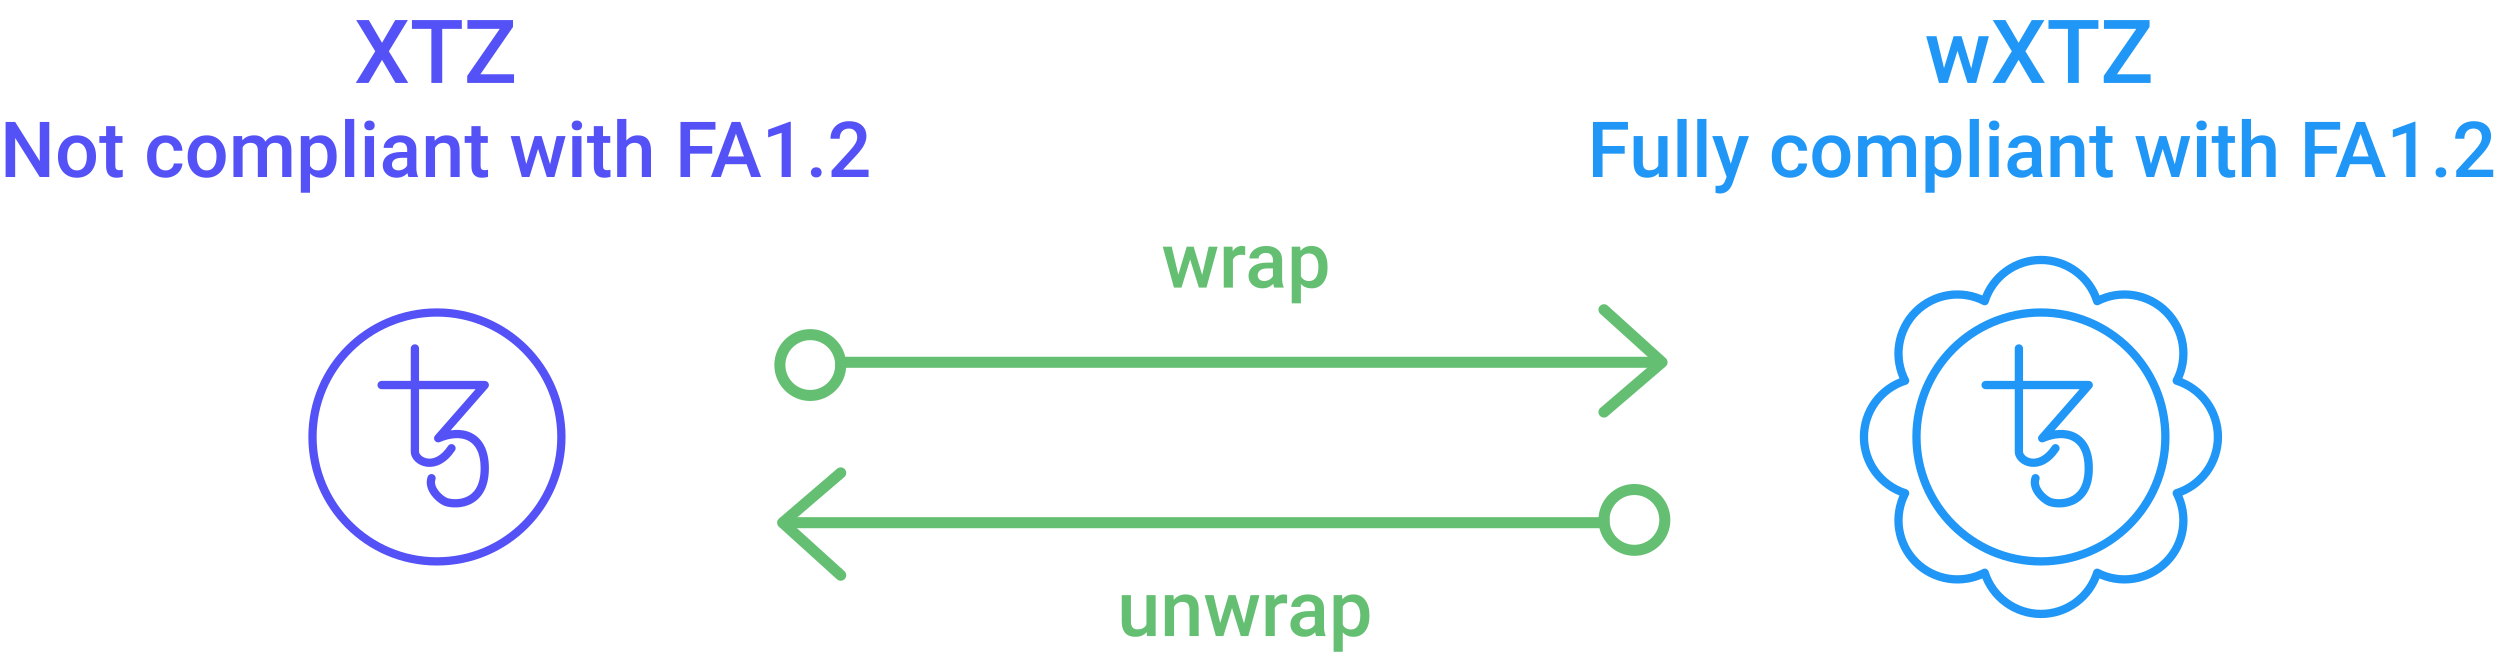 <svg xmlns="http://www.w3.org/2000/svg" width="452" height="118" fill="none" viewBox="0 0 452 118"><g clip-path="url(#clip0)"><path stroke="#5452F6" stroke-linecap="round" stroke-linejoin="round" stroke-width="1.5" d="M79 101.5C91.426 101.5 101.5 91.426 101.5 79C101.5 66.574 91.426 56.5 79 56.5C66.574 56.5 56.5 66.574 56.5 79C56.5 91.426 66.574 101.5 79 101.5Z"/><path fill="#5452F6" d="M75.764 63C75.764 62.586 75.429 62.25 75.014 62.25C74.6 62.25 74.264 62.586 74.264 63H75.764ZM82.254 81.459C82.484 81.115 82.391 80.649 82.046 80.419C81.702 80.189 81.236 80.283 81.006 80.627L82.254 81.459ZM69 68.866C68.586 68.866 68.25 69.202 68.25 69.616C68.25 70.03 68.586 70.366 69 70.366V68.866ZM87.645 69.616L88.209 70.11C88.403 69.888 88.449 69.574 88.328 69.306C88.206 69.038 87.939 68.866 87.645 68.866V69.616ZM79.225 79.239L78.66 78.745C78.43 79.009 78.412 79.397 78.618 79.68C78.824 79.963 79.198 80.066 79.52 79.928L79.225 79.239ZM80.427 90.666L80.763 89.996L80.763 89.996L80.427 90.666ZM78.733 86.694C78.864 86.3 78.652 85.876 78.259 85.745C77.866 85.614 77.441 85.826 77.31 86.219L78.733 86.694ZM74.264 63V69.616H75.764V63H74.264ZM74.264 69.616V81.645H75.764V69.616H74.264ZM74.264 81.645C74.264 82.355 74.626 83.001 75.132 83.471C75.644 83.946 76.347 84.286 77.145 84.388C78.786 84.599 80.694 83.801 82.254 81.459L81.006 80.627C79.68 82.616 78.279 83.021 77.335 82.901C76.84 82.837 76.43 82.629 76.153 82.371C75.869 82.108 75.764 81.836 75.764 81.645H74.264ZM69 70.366H75.014V68.866H69V70.366ZM75.014 70.366H87.645V68.866H75.014V70.366ZM87.08 69.122L78.66 78.745L79.789 79.733L88.209 70.11L87.08 69.122ZM79.52 79.928C81.513 79.074 83.363 78.996 84.665 79.678C85.916 80.333 86.895 81.818 86.895 84.652H88.395C88.395 81.471 87.269 79.348 85.361 78.349C83.506 77.377 81.146 77.6 78.929 78.55L79.52 79.928ZM86.895 84.652C86.895 86.353 86.541 87.525 86.047 88.329C85.557 89.127 84.9 89.612 84.203 89.897C83.497 90.186 82.744 90.271 82.091 90.246C81.42 90.22 80.935 90.082 80.763 89.996L80.092 91.337C80.521 91.552 81.239 91.714 82.034 91.745C82.847 91.776 83.823 91.673 84.771 91.285C85.729 90.894 86.65 90.213 87.325 89.114C87.997 88.019 88.395 86.559 88.395 84.652H86.895ZM80.763 89.996C80.27 89.749 79.615 89.229 79.162 88.582C78.709 87.935 78.537 87.283 78.733 86.694L77.31 86.219C76.905 87.434 77.334 88.586 77.933 89.442C78.533 90.299 79.382 90.982 80.092 91.337L80.763 89.996Z"/></g><path fill="#5452F6" d="M8.907 32H7.178L2.741 24.939V32H1.012V22.047H2.741L7.191 29.136V22.047H8.907V32ZM10.479 28.233C10.479 27.509 10.623 26.857 10.91 26.278C11.197 25.695 11.601 25.248 12.12 24.939C12.64 24.624 13.237 24.467 13.911 24.467C14.909 24.467 15.718 24.788 16.338 25.431C16.962 26.073 17.299 26.925 17.35 27.987L17.356 28.377C17.356 29.106 17.215 29.758 16.933 30.332C16.655 30.906 16.254 31.351 15.729 31.665C15.21 31.98 14.608 32.137 13.925 32.137C12.881 32.137 12.045 31.79 11.416 31.098C10.792 30.4 10.479 29.473 10.479 28.315V28.233ZM12.141 28.377C12.141 29.138 12.298 29.735 12.612 30.168C12.927 30.596 13.364 30.811 13.925 30.811C14.485 30.811 14.921 30.592 15.23 30.154C15.545 29.717 15.702 29.076 15.702 28.233C15.702 27.486 15.54 26.894 15.217 26.456C14.898 26.019 14.463 25.8 13.911 25.8C13.369 25.8 12.938 26.016 12.619 26.449C12.3 26.878 12.141 27.52 12.141 28.377ZM20.843 22.806V24.604H22.148V25.834H20.843V29.963C20.843 30.245 20.898 30.451 21.007 30.578C21.121 30.701 21.321 30.763 21.608 30.763C21.8 30.763 21.994 30.74 22.189 30.694V31.98C21.811 32.084 21.447 32.137 21.096 32.137C19.82 32.137 19.182 31.433 19.182 30.024V25.834H17.965V24.604H19.182V22.806H20.843ZM29.948 30.811C30.363 30.811 30.707 30.69 30.98 30.448C31.254 30.207 31.4 29.908 31.418 29.553H32.983C32.965 30.013 32.822 30.444 32.553 30.845C32.284 31.241 31.919 31.556 31.459 31.788C30.999 32.02 30.502 32.137 29.969 32.137C28.934 32.137 28.114 31.802 27.508 31.132C26.902 30.462 26.599 29.537 26.599 28.356V28.186C26.599 27.06 26.899 26.16 27.501 25.485C28.102 24.806 28.923 24.467 29.962 24.467C30.841 24.467 31.557 24.724 32.108 25.239C32.664 25.75 32.956 26.422 32.983 27.256H31.418C31.4 26.832 31.254 26.483 30.98 26.21C30.712 25.936 30.367 25.8 29.948 25.8C29.41 25.8 28.996 25.996 28.704 26.388C28.412 26.775 28.264 27.365 28.26 28.158V28.425C28.26 29.227 28.403 29.826 28.69 30.223C28.982 30.615 29.401 30.811 29.948 30.811ZM33.927 28.233C33.927 27.509 34.07 26.857 34.357 26.278C34.645 25.695 35.048 25.248 35.567 24.939C36.087 24.624 36.684 24.467 37.358 24.467C38.356 24.467 39.165 24.788 39.785 25.431C40.41 26.073 40.747 26.925 40.797 27.987L40.804 28.377C40.804 29.106 40.662 29.758 40.38 30.332C40.102 30.906 39.701 31.351 39.177 31.665C38.657 31.98 38.056 32.137 37.372 32.137C36.328 32.137 35.492 31.79 34.863 31.098C34.239 30.4 33.927 29.473 33.927 28.315V28.233ZM35.588 28.377C35.588 29.138 35.745 29.735 36.06 30.168C36.374 30.596 36.812 30.811 37.372 30.811C37.933 30.811 38.368 30.592 38.678 30.154C38.992 29.717 39.149 29.076 39.149 28.233C39.149 27.486 38.988 26.894 38.664 26.456C38.345 26.019 37.91 25.8 37.358 25.8C36.816 25.8 36.385 26.016 36.066 26.449C35.747 26.878 35.588 27.52 35.588 28.377ZM43.77 24.604L43.818 25.376C44.338 24.77 45.049 24.467 45.951 24.467C46.94 24.467 47.617 24.845 47.981 25.602C48.519 24.845 49.276 24.467 50.251 24.467C51.067 24.467 51.673 24.692 52.069 25.144C52.47 25.595 52.675 26.26 52.685 27.14V32H51.023V27.188C51.023 26.718 50.921 26.374 50.716 26.155C50.511 25.936 50.171 25.827 49.697 25.827C49.319 25.827 49.009 25.93 48.768 26.135C48.531 26.335 48.364 26.6 48.269 26.928L48.275 32H46.614V27.133C46.592 26.262 46.147 25.827 45.281 25.827C44.616 25.827 44.144 26.098 43.866 26.641V32H42.205V24.604H43.77ZM60.867 28.377C60.867 29.521 60.607 30.435 60.088 31.118C59.568 31.797 58.871 32.137 57.996 32.137C57.185 32.137 56.535 31.87 56.048 31.337V34.844H54.387V24.604H55.918L55.986 25.355C56.474 24.763 57.137 24.467 57.976 24.467C58.878 24.467 59.584 24.804 60.095 25.479C60.61 26.148 60.867 27.08 60.867 28.274V28.377ZM59.213 28.233C59.213 27.495 59.065 26.91 58.769 26.477C58.477 26.044 58.058 25.827 57.511 25.827C56.832 25.827 56.344 26.107 56.048 26.668V29.949C56.349 30.523 56.841 30.811 57.524 30.811C58.053 30.811 58.465 30.599 58.762 30.175C59.062 29.746 59.213 29.099 59.213 28.233ZM64.046 32H62.385V21.5H64.046V32ZM67.628 32H65.967V24.604H67.628V32ZM65.864 22.683C65.864 22.427 65.944 22.215 66.103 22.047C66.268 21.878 66.5 21.794 66.801 21.794C67.102 21.794 67.334 21.878 67.498 22.047C67.662 22.215 67.744 22.427 67.744 22.683C67.744 22.933 67.662 23.143 67.498 23.311C67.334 23.476 67.102 23.558 66.801 23.558C66.5 23.558 66.268 23.476 66.103 23.311C65.944 23.143 65.864 22.933 65.864 22.683ZM73.862 32C73.789 31.859 73.726 31.629 73.671 31.31C73.142 31.861 72.495 32.137 71.73 32.137C70.987 32.137 70.38 31.925 69.911 31.501C69.442 31.077 69.207 30.553 69.207 29.929C69.207 29.14 69.499 28.537 70.082 28.117C70.67 27.693 71.508 27.481 72.598 27.481H73.616V26.996C73.616 26.613 73.509 26.308 73.295 26.08C73.081 25.848 72.755 25.731 72.317 25.731C71.939 25.731 71.629 25.827 71.388 26.019C71.146 26.205 71.025 26.445 71.025 26.736H69.364C69.364 26.331 69.499 25.953 69.768 25.602C70.037 25.246 70.401 24.968 70.861 24.768C71.326 24.567 71.843 24.467 72.413 24.467C73.279 24.467 73.969 24.686 74.484 25.123C74.999 25.556 75.264 26.167 75.277 26.955V30.291C75.277 30.956 75.371 31.487 75.558 31.884V32H73.862ZM72.037 30.804C72.365 30.804 72.673 30.724 72.96 30.564C73.252 30.405 73.47 30.191 73.616 29.922V28.527H72.721C72.106 28.527 71.643 28.634 71.333 28.849C71.023 29.063 70.868 29.366 70.868 29.758C70.868 30.077 70.973 30.332 71.183 30.523C71.397 30.71 71.682 30.804 72.037 30.804ZM78.559 24.604L78.606 25.458C79.153 24.797 79.871 24.467 80.76 24.467C82.3 24.467 83.084 25.349 83.111 27.112V32H81.45V27.208C81.45 26.739 81.348 26.392 81.143 26.169C80.942 25.941 80.612 25.827 80.151 25.827C79.481 25.827 78.982 26.13 78.654 26.736V32H76.993V24.604H78.559ZM86.892 22.806V24.604H88.197V25.834H86.892V29.963C86.892 30.245 86.946 30.451 87.056 30.578C87.17 30.701 87.37 30.763 87.657 30.763C87.849 30.763 88.042 30.74 88.238 30.694V31.98C87.86 32.084 87.495 32.137 87.144 32.137C85.868 32.137 85.231 31.433 85.231 30.024V25.834H84.014V24.604H85.231V22.806H86.892ZM99.456 29.71L100.632 24.604H102.252L100.235 32H98.868L97.282 26.921L95.724 32H94.356L92.333 24.604H93.953L95.149 29.655L96.667 24.604H97.918L99.456 29.71ZM105.13 32H103.469V24.604H105.13V32ZM103.366 22.683C103.366 22.427 103.446 22.215 103.605 22.047C103.77 21.878 104.002 21.794 104.303 21.794C104.604 21.794 104.836 21.878 105 22.047C105.164 22.215 105.246 22.427 105.246 22.683C105.246 22.933 105.164 23.143 105 23.311C104.836 23.476 104.604 23.558 104.303 23.558C104.002 23.558 103.77 23.476 103.605 23.311C103.446 23.143 103.366 22.933 103.366 22.683ZM109.026 22.806V24.604H110.332V25.834H109.026V29.963C109.026 30.245 109.081 30.451 109.19 30.578C109.304 30.701 109.505 30.763 109.792 30.763C109.983 30.763 110.177 30.74 110.373 30.694V31.98C109.995 32.084 109.63 32.137 109.279 32.137C108.003 32.137 107.365 31.433 107.365 30.024V25.834H106.148V24.604H107.365V22.806H109.026ZM113.244 25.41C113.786 24.781 114.472 24.467 115.302 24.467C116.879 24.467 117.678 25.367 117.701 27.167V32H116.04V27.229C116.04 26.718 115.928 26.358 115.705 26.148C115.486 25.934 115.163 25.827 114.734 25.827C114.069 25.827 113.572 26.123 113.244 26.716V32H111.583V21.5H113.244V25.41ZM128.769 27.782H124.763V32H123.033V22.047H129.356V23.441H124.763V26.401H128.769V27.782ZM134.989 29.683H131.134L130.327 32H128.529L132.289 22.047H133.841L137.607 32H135.803L134.989 29.683ZM131.619 28.288H134.504L133.062 24.159L131.619 28.288ZM142.974 32H141.319V24.009L138.879 24.843V23.441L142.762 22.013H142.974V32ZM147.574 30.25C147.884 30.25 148.123 30.339 148.292 30.517C148.461 30.69 148.545 30.909 148.545 31.173C148.545 31.433 148.461 31.649 148.292 31.822C148.123 31.991 147.884 32.075 147.574 32.075C147.278 32.075 147.043 31.991 146.87 31.822C146.697 31.654 146.61 31.437 146.61 31.173C146.61 30.909 146.695 30.69 146.863 30.517C147.032 30.339 147.269 30.25 147.574 30.25ZM157.035 32H150.343V30.858L153.658 27.242C154.137 26.709 154.476 26.265 154.677 25.909C154.882 25.549 154.984 25.189 154.984 24.829C154.984 24.355 154.85 23.972 154.581 23.681C154.317 23.389 153.959 23.243 153.508 23.243C152.97 23.243 152.553 23.407 152.257 23.735C151.961 24.064 151.812 24.512 151.812 25.082H150.151C150.151 24.476 150.288 23.931 150.562 23.448C150.84 22.961 151.234 22.582 151.744 22.314C152.259 22.045 152.852 21.91 153.521 21.91C154.488 21.91 155.249 22.154 155.805 22.642C156.365 23.125 156.646 23.795 156.646 24.651C156.646 25.148 156.504 25.67 156.222 26.217C155.944 26.759 155.486 27.377 154.848 28.069L152.414 30.674H157.035V32Z"/><path fill="#5452F6" d="M69.07 7.734L71.461 3.625H73.742L70.305 9.266L73.82 15H71.516L69.07 10.828L66.617 15H64.32L67.844 9.266L64.398 3.625H66.68L69.07 7.734ZM83.5 5.219H79.953V15H77.992V5.219H74.477V3.625H83.5V5.219ZM86.859 13.422H92.938V15H84.469V13.719L90.352 5.219H84.508V3.625H92.75V4.875L86.859 13.422Z"/><path stroke="#2097F6" stroke-linecap="round" stroke-linejoin="round" stroke-width="1.5" d="M369 101.5C381.426 101.5 391.5 91.426 391.5 79C391.5 66.574 381.426 56.5 369 56.5C356.574 56.5 346.5 66.574 346.5 79C346.5 91.426 356.574 101.5 369 101.5Z"/><path stroke="#2097F6" stroke-linecap="round" stroke-linejoin="round" stroke-width="1.5" d="M401 79C401 76.734 400.279 74.527 398.94 72.699C397.602 70.87 395.715 69.516 393.555 68.831C394.601 66.82 394.979 64.527 394.634 62.286C394.288 60.045 393.237 57.973 391.634 56.369C390.031 54.766 387.958 53.715 385.717 53.37C383.476 53.025 381.183 53.402 379.171 54.449C378.488 52.288 377.133 50.401 375.305 49.061C373.476 47.722 371.269 47 369.002 47C366.735 47 364.528 47.722 362.699 49.061C360.871 50.401 359.516 52.288 358.833 54.449C356.821 53.402 354.528 53.025 352.287 53.37C350.046 53.715 347.973 54.766 346.37 56.369C344.767 57.973 343.716 60.045 343.37 62.286C343.025 64.527 343.403 66.82 344.449 68.831C342.288 69.515 340.401 70.869 339.061 72.698C337.722 74.526 337 76.734 337 79C337 81.266 337.722 83.474 339.061 85.302C340.401 87.131 342.288 88.485 344.449 89.169C343.403 91.18 343.025 93.473 343.37 95.714C343.716 97.955 344.767 100.027 346.37 101.631C347.973 103.234 350.046 104.285 352.287 104.63C354.528 104.975 356.821 104.598 358.833 103.552C359.516 105.712 360.871 107.599 362.699 108.939C364.528 110.278 366.735 111 369.002 111C371.269 111 373.476 110.278 375.305 108.939C377.133 107.599 378.488 105.712 379.171 103.552C381.183 104.598 383.476 104.975 385.717 104.63C387.958 104.285 390.031 103.234 391.634 101.631C393.237 100.027 394.288 97.955 394.634 95.714C394.979 93.473 394.601 91.18 393.555 89.169C395.715 88.484 397.602 87.13 398.94 85.301C400.279 83.473 401 81.266 401 79Z"/><path fill="#2097F6" d="M365.764 63C365.764 62.586 365.429 62.25 365.014 62.25C364.6 62.25 364.264 62.586 364.264 63H365.764ZM372.254 81.459C372.484 81.115 372.391 80.649 372.046 80.419C371.702 80.189 371.236 80.283 371.006 80.627L372.254 81.459ZM359 68.866C358.586 68.866 358.25 69.202 358.25 69.616C358.25 70.03 358.586 70.366 359 70.366V68.866ZM377.645 69.616L378.209 70.11C378.403 69.888 378.449 69.574 378.328 69.306C378.206 69.038 377.939 68.866 377.645 68.866V69.616ZM369.225 79.239L368.66 78.745C368.43 79.009 368.412 79.397 368.618 79.68C368.824 79.963 369.198 80.066 369.52 79.928L369.225 79.239ZM370.427 90.666L370.763 89.996L370.763 89.996L370.427 90.666ZM368.733 86.694C368.864 86.3 368.652 85.876 368.259 85.745C367.866 85.614 367.441 85.826 367.31 86.219L368.733 86.694ZM364.264 63V69.616H365.764V63H364.264ZM364.264 69.616V81.645H365.764V69.616H364.264ZM364.264 81.645C364.264 82.355 364.626 83.001 365.132 83.471C365.644 83.946 366.347 84.286 367.145 84.388C368.786 84.599 370.694 83.801 372.254 81.459L371.006 80.627C369.68 82.616 368.279 83.021 367.335 82.901C366.84 82.837 366.43 82.629 366.153 82.371C365.869 82.108 365.764 81.836 365.764 81.645H364.264ZM359 70.366H365.014V68.866H359V70.366ZM365.014 70.366H377.645V68.866H365.014V70.366ZM377.08 69.122L368.66 78.745L369.789 79.733L378.209 70.11L377.08 69.122ZM369.52 79.928C371.513 79.074 373.363 78.996 374.665 79.678C375.916 80.333 376.895 81.818 376.895 84.652H378.395C378.395 81.471 377.269 79.348 375.361 78.349C373.506 77.377 371.146 77.6 368.929 78.55L369.52 79.928ZM376.895 84.652C376.895 86.353 376.541 87.525 376.047 88.329C375.557 89.127 374.9 89.612 374.203 89.897C373.497 90.186 372.744 90.271 372.091 90.246C371.42 90.22 370.935 90.082 370.763 89.996L370.092 91.337C370.521 91.552 371.239 91.714 372.034 91.745C372.847 91.776 373.823 91.673 374.771 91.285C375.729 90.894 376.65 90.213 377.325 89.114C377.997 88.019 378.395 86.559 378.395 84.652H376.895ZM370.763 89.996C370.27 89.749 369.615 89.229 369.162 88.582C368.709 87.935 368.537 87.283 368.733 86.694L367.31 86.219C366.905 87.434 367.334 88.586 367.933 89.442C368.533 90.299 369.382 90.982 370.092 91.337L370.763 89.996Z"/><path fill="#2097F6" d="M293.747 27.782H289.741V32H288.012V22.047H294.335V23.441H289.741V26.401H293.747V27.782ZM299.879 31.275C299.391 31.85 298.699 32.137 297.801 32.137C296.999 32.137 296.39 31.902 295.976 31.433C295.565 30.963 295.36 30.284 295.36 29.395V24.604H297.021V29.375C297.021 30.314 297.411 30.783 298.19 30.783C298.997 30.783 299.542 30.494 299.824 29.915V24.604H301.485V32H299.92L299.879 31.275ZM304.944 32H303.283V21.5H304.944V32ZM308.526 32H306.865V21.5H308.526V32ZM312.929 29.621L314.433 24.604H316.203L313.264 33.121C312.812 34.365 312.047 34.987 310.967 34.987C310.725 34.987 310.459 34.946 310.167 34.864V33.579L310.481 33.6C310.901 33.6 311.215 33.522 311.425 33.367C311.639 33.217 311.808 32.962 311.931 32.602L312.17 31.966L309.572 24.604H311.363L312.929 29.621ZM323.688 30.811C324.103 30.811 324.447 30.69 324.721 30.448C324.994 30.207 325.14 29.908 325.158 29.553H326.724C326.705 30.013 326.562 30.444 326.293 30.845C326.024 31.241 325.66 31.556 325.199 31.788C324.739 32.02 324.242 32.137 323.709 32.137C322.674 32.137 321.854 31.802 321.248 31.132C320.642 30.462 320.339 29.537 320.339 28.356V28.186C320.339 27.06 320.64 26.16 321.241 25.485C321.843 24.806 322.663 24.467 323.702 24.467C324.582 24.467 325.297 24.724 325.849 25.239C326.405 25.75 326.696 26.422 326.724 27.256H325.158C325.14 26.832 324.994 26.483 324.721 26.21C324.452 25.936 324.108 25.8 323.688 25.8C323.151 25.8 322.736 25.996 322.444 26.388C322.153 26.775 322.005 27.365 322 28.158V28.425C322 29.227 322.144 29.826 322.431 30.223C322.722 30.615 323.142 30.811 323.688 30.811ZM327.667 28.233C327.667 27.509 327.811 26.857 328.098 26.278C328.385 25.695 328.788 25.248 329.308 24.939C329.827 24.624 330.424 24.467 331.099 24.467C332.097 24.467 332.906 24.788 333.525 25.431C334.15 26.073 334.487 26.925 334.537 27.987L334.544 28.377C334.544 29.106 334.403 29.758 334.12 30.332C333.842 30.906 333.441 31.351 332.917 31.665C332.397 31.98 331.796 32.137 331.112 32.137C330.069 32.137 329.232 31.79 328.604 31.098C327.979 30.4 327.667 29.473 327.667 28.315V28.233ZM329.328 28.377C329.328 29.138 329.485 29.735 329.8 30.168C330.114 30.596 330.552 30.811 331.112 30.811C331.673 30.811 332.108 30.592 332.418 30.154C332.732 29.717 332.89 29.076 332.89 28.233C332.89 27.486 332.728 26.894 332.404 26.456C332.085 26.019 331.65 25.8 331.099 25.8C330.556 25.8 330.126 26.016 329.807 26.449C329.488 26.878 329.328 27.52 329.328 28.377ZM337.511 24.604L337.559 25.376C338.078 24.77 338.789 24.467 339.691 24.467C340.68 24.467 341.357 24.845 341.722 25.602C342.259 24.845 343.016 24.467 343.991 24.467C344.807 24.467 345.413 24.692 345.81 25.144C346.211 25.595 346.416 26.26 346.425 27.14V32H344.764V27.188C344.764 26.718 344.661 26.374 344.456 26.155C344.251 25.936 343.911 25.827 343.438 25.827C343.059 25.827 342.749 25.93 342.508 26.135C342.271 26.335 342.104 26.6 342.009 26.928L342.016 32H340.354V27.133C340.332 26.262 339.887 25.827 339.021 25.827C338.356 25.827 337.884 26.098 337.606 26.641V32H335.945V24.604H337.511ZM354.607 28.377C354.607 29.521 354.348 30.435 353.828 31.118C353.309 31.797 352.611 32.137 351.736 32.137C350.925 32.137 350.276 31.87 349.788 31.337V34.844H348.127V24.604H349.658L349.727 25.355C350.214 24.763 350.877 24.467 351.716 24.467C352.618 24.467 353.325 24.804 353.835 25.479C354.35 26.148 354.607 27.08 354.607 28.274V28.377ZM352.953 28.233C352.953 27.495 352.805 26.91 352.509 26.477C352.217 26.044 351.798 25.827 351.251 25.827C350.572 25.827 350.084 26.107 349.788 26.668V29.949C350.089 30.523 350.581 30.811 351.265 30.811C351.793 30.811 352.206 30.599 352.502 30.175C352.803 29.746 352.953 29.099 352.953 28.233ZM357.786 32H356.125V21.5H357.786V32ZM361.368 32H359.707V24.604H361.368V32ZM359.604 22.683C359.604 22.427 359.684 22.215 359.844 22.047C360.008 21.878 360.24 21.794 360.541 21.794C360.842 21.794 361.074 21.878 361.238 22.047C361.402 22.215 361.484 22.427 361.484 22.683C361.484 22.933 361.402 23.143 361.238 23.311C361.074 23.476 360.842 23.558 360.541 23.558C360.24 23.558 360.008 23.476 359.844 23.311C359.684 23.143 359.604 22.933 359.604 22.683ZM367.603 32C367.53 31.859 367.466 31.629 367.411 31.31C366.882 31.861 366.235 32.137 365.47 32.137C364.727 32.137 364.121 31.925 363.651 31.501C363.182 31.077 362.947 30.553 362.947 29.929C362.947 29.14 363.239 28.537 363.822 28.117C364.41 27.693 365.249 27.481 366.338 27.481H367.356V26.996C367.356 26.613 367.249 26.308 367.035 26.08C366.821 25.848 366.495 25.731 366.058 25.731C365.679 25.731 365.369 25.827 365.128 26.019C364.886 26.205 364.766 26.445 364.766 26.736H363.104C363.104 26.331 363.239 25.953 363.508 25.602C363.777 25.246 364.141 24.968 364.602 24.768C365.066 24.567 365.584 24.467 366.153 24.467C367.019 24.467 367.71 24.686 368.225 25.123C368.74 25.556 369.004 26.167 369.018 26.955V30.291C369.018 30.956 369.111 31.487 369.298 31.884V32H367.603ZM365.777 30.804C366.105 30.804 366.413 30.724 366.7 30.564C366.992 30.405 367.211 30.191 367.356 29.922V28.527H366.461C365.846 28.527 365.383 28.634 365.073 28.849C364.763 29.063 364.608 29.366 364.608 29.758C364.608 30.077 364.713 30.332 364.923 30.523C365.137 30.71 365.422 30.804 365.777 30.804ZM372.299 24.604L372.347 25.458C372.894 24.797 373.611 24.467 374.5 24.467C376.04 24.467 376.824 25.349 376.852 27.112V32H375.19V27.208C375.19 26.739 375.088 26.392 374.883 26.169C374.682 25.941 374.352 25.827 373.892 25.827C373.222 25.827 372.723 26.13 372.395 26.736V32H370.733V24.604H372.299ZM380.632 22.806V24.604H381.938V25.834H380.632V29.963C380.632 30.245 380.687 30.451 380.796 30.578C380.91 30.701 381.11 30.763 381.397 30.763C381.589 30.763 381.783 30.74 381.979 30.694V31.98C381.6 32.084 381.236 32.137 380.885 32.137C379.609 32.137 378.971 31.433 378.971 30.024V25.834H377.754V24.604H378.971V22.806H380.632ZM393.196 29.71L394.372 24.604H395.992L393.976 32H392.608L391.022 26.921L389.464 32H388.097L386.073 24.604H387.693L388.89 29.655L390.407 24.604H391.658L393.196 29.71ZM398.87 32H397.209V24.604H398.87V32ZM397.106 22.683C397.106 22.427 397.186 22.215 397.346 22.047C397.51 21.878 397.742 21.794 398.043 21.794C398.344 21.794 398.576 21.878 398.74 22.047C398.904 22.215 398.986 22.427 398.986 22.683C398.986 22.933 398.904 23.143 398.74 23.311C398.576 23.476 398.344 23.558 398.043 23.558C397.742 23.558 397.51 23.476 397.346 23.311C397.186 23.143 397.106 22.933 397.106 22.683ZM402.767 22.806V24.604H404.072V25.834H402.767V29.963C402.767 30.245 402.821 30.451 402.931 30.578C403.045 30.701 403.245 30.763 403.532 30.763C403.724 30.763 403.917 30.74 404.113 30.694V31.98C403.735 32.084 403.37 32.137 403.02 32.137C401.743 32.137 401.105 31.433 401.105 30.024V25.834H399.889V24.604H401.105V22.806H402.767ZM406.984 25.41C407.527 24.781 408.213 24.467 409.042 24.467C410.619 24.467 411.419 25.367 411.441 27.167V32H409.78V27.229C409.78 26.718 409.669 26.358 409.445 26.148C409.227 25.934 408.903 25.827 408.475 25.827C407.809 25.827 407.312 26.123 406.984 26.716V32H405.323V21.5H406.984V25.41ZM422.509 27.782H418.503V32H416.773V22.047H423.097V23.441H418.503V26.401H422.509V27.782ZM428.729 29.683H424.874L424.067 32H422.27L426.029 22.047H427.581L431.348 32H429.543L428.729 29.683ZM425.359 28.288H428.244L426.802 24.159L425.359 28.288ZM436.714 32H435.06V24.009L432.619 24.843V23.441L436.502 22.013H436.714V32ZM441.314 30.25C441.624 30.25 441.864 30.339 442.032 30.517C442.201 30.69 442.285 30.909 442.285 31.173C442.285 31.433 442.201 31.649 442.032 31.822C441.864 31.991 441.624 32.075 441.314 32.075C441.018 32.075 440.784 31.991 440.61 31.822C440.437 31.654 440.351 31.437 440.351 31.173C440.351 30.909 440.435 30.69 440.604 30.517C440.772 30.339 441.009 30.25 441.314 30.25ZM450.775 32H444.083V30.858L447.398 27.242C447.877 26.709 448.216 26.265 448.417 25.909C448.622 25.549 448.725 25.189 448.725 24.829C448.725 24.355 448.59 23.972 448.321 23.681C448.057 23.389 447.699 23.243 447.248 23.243C446.71 23.243 446.293 23.407 445.997 23.735C445.701 24.064 445.553 24.512 445.553 25.082H443.892C443.892 24.476 444.028 23.931 444.302 23.448C444.58 22.961 444.974 22.582 445.484 22.314C445.999 22.045 446.592 21.91 447.262 21.91C448.228 21.91 448.989 22.154 449.545 22.642C450.105 23.125 450.386 23.795 450.386 24.651C450.386 25.148 450.244 25.67 449.962 26.217C449.684 26.759 449.226 27.377 448.588 28.069L446.154 30.674H450.775V32Z"/><path fill="#65BF73" d="M207.332 114.275C206.844 114.85 206.152 115.137 205.254 115.137C204.452 115.137 203.843 114.902 203.429 114.433C203.019 113.963 202.813 113.284 202.813 112.396V107.604H204.475V112.375C204.475 113.314 204.864 113.783 205.644 113.783C206.45 113.783 206.995 113.494 207.277 112.915V107.604H208.938V115H207.373L207.332 114.275ZM212.172 107.604L212.22 108.458C212.767 107.797 213.484 107.467 214.373 107.467C215.913 107.467 216.697 108.349 216.725 110.112V115H215.063V110.208C215.063 109.739 214.961 109.392 214.756 109.169C214.555 108.941 214.225 108.827 213.765 108.827C213.095 108.827 212.596 109.13 212.268 109.736V115H210.606V107.604H212.172ZM224.921 112.71L226.097 107.604H227.717L225.7 115H224.333L222.747 109.921L221.188 115H219.821L217.798 107.604H219.418L220.614 112.655L222.132 107.604H223.383L224.921 112.71ZM232.7 109.121C232.481 109.085 232.256 109.066 232.023 109.066C231.262 109.066 230.75 109.358 230.485 109.941V115H228.824V107.604H230.41L230.451 108.431C230.852 107.788 231.408 107.467 232.119 107.467C232.356 107.467 232.552 107.499 232.707 107.562L232.7 109.121ZM237.964 115C237.891 114.859 237.827 114.629 237.772 114.31C237.244 114.861 236.597 115.137 235.831 115.137C235.088 115.137 234.482 114.925 234.013 114.501C233.543 114.077 233.309 113.553 233.309 112.929C233.309 112.14 233.6 111.536 234.184 111.117C234.771 110.693 235.61 110.481 236.699 110.481H237.718V109.996C237.718 109.613 237.611 109.308 237.396 109.08C237.182 108.848 236.856 108.731 236.419 108.731C236.041 108.731 235.731 108.827 235.489 109.019C235.248 109.205 235.127 109.445 235.127 109.736H233.466C233.466 109.331 233.6 108.952 233.869 108.602C234.138 108.246 234.503 107.968 234.963 107.768C235.428 107.567 235.945 107.467 236.515 107.467C237.381 107.467 238.071 107.686 238.586 108.123C239.101 108.556 239.365 109.167 239.379 109.955V113.291C239.379 113.956 239.472 114.487 239.659 114.884V115H237.964ZM236.139 113.804C236.467 113.804 236.774 113.724 237.062 113.564C237.353 113.405 237.572 113.191 237.718 112.922V111.527H236.822C236.207 111.527 235.744 111.634 235.435 111.849C235.125 112.063 234.97 112.366 234.97 112.758C234.97 113.077 235.075 113.332 235.284 113.523C235.498 113.71 235.783 113.804 236.139 113.804ZM247.596 111.377C247.596 112.521 247.336 113.435 246.816 114.118C246.297 114.797 245.6 115.137 244.725 115.137C243.913 115.137 243.264 114.87 242.776 114.337V117.844H241.115V107.604H242.646L242.715 108.355C243.202 107.763 243.866 107.467 244.704 107.467C245.606 107.467 246.313 107.804 246.823 108.479C247.338 109.148 247.596 110.08 247.596 111.274V111.377ZM245.941 111.233C245.941 110.495 245.793 109.91 245.497 109.477C245.205 109.044 244.786 108.827 244.239 108.827C243.56 108.827 243.073 109.107 242.776 109.668V112.949C243.077 113.523 243.569 113.811 244.253 113.811C244.782 113.811 245.194 113.599 245.49 113.175C245.791 112.746 245.941 112.099 245.941 111.233Z"/><path fill="#65BF73" d="M217.349 49.71L218.524 44.603H220.145L218.128 52H216.761L215.175 46.921L213.616 52H212.249L210.226 44.603H211.846L213.042 49.655L214.56 44.603H215.811L217.349 49.71ZM225.128 46.121C224.909 46.085 224.684 46.066 224.451 46.066C223.69 46.066 223.177 46.358 222.913 46.941V52H221.252V44.603H222.838L222.879 45.431C223.28 44.788 223.836 44.467 224.547 44.467C224.784 44.467 224.98 44.499 225.135 44.562L225.128 46.121ZM230.392 52C230.319 51.859 230.255 51.629 230.2 51.31C229.672 51.861 229.024 52.137 228.259 52.137C227.516 52.137 226.91 51.925 226.44 51.501C225.971 51.077 225.736 50.553 225.736 49.929C225.736 49.14 226.028 48.536 226.611 48.117C227.199 47.693 228.038 47.481 229.127 47.481H230.146V46.996C230.146 46.613 230.038 46.308 229.824 46.08C229.61 45.848 229.284 45.731 228.847 45.731C228.468 45.731 228.159 45.827 227.917 46.019C227.675 46.205 227.555 46.445 227.555 46.736H225.894C225.894 46.331 226.028 45.953 226.297 45.602C226.566 45.246 226.93 44.968 227.391 44.768C227.855 44.567 228.373 44.467 228.942 44.467C229.808 44.467 230.499 44.685 231.014 45.123C231.529 45.556 231.793 46.167 231.807 46.955V50.291C231.807 50.956 231.9 51.487 232.087 51.884V52H230.392ZM228.566 50.804C228.895 50.804 229.202 50.724 229.489 50.565C229.781 50.405 230 50.191 230.146 49.922V48.527H229.25C228.635 48.527 228.172 48.634 227.862 48.849C227.552 49.063 227.397 49.366 227.397 49.758C227.397 50.077 227.502 50.332 227.712 50.523C227.926 50.71 228.211 50.804 228.566 50.804ZM240.023 48.377C240.023 49.521 239.764 50.435 239.244 51.118C238.725 51.797 238.027 52.137 237.152 52.137C236.341 52.137 235.692 51.87 235.204 51.337V54.844H233.543V44.603H235.074L235.143 45.355C235.63 44.763 236.293 44.467 237.132 44.467C238.034 44.467 238.741 44.804 239.251 45.478C239.766 46.148 240.023 47.08 240.023 48.274V48.377ZM238.369 48.233C238.369 47.495 238.221 46.91 237.925 46.477C237.633 46.044 237.214 45.827 236.667 45.827C235.988 45.827 235.5 46.107 235.204 46.668V49.949C235.505 50.523 235.997 50.81 236.681 50.81C237.209 50.81 237.622 50.599 237.918 50.175C238.219 49.746 238.369 49.099 238.369 48.233Z"/><path fill="#2097F6" d="M356.398 12.383L357.742 6.547H359.594L357.289 15H355.727L353.914 9.195L352.133 15H350.57L348.258 6.547H350.109L351.477 12.32L353.211 6.547H354.641L356.398 12.383ZM364.961 7.734L367.352 3.625H369.633L366.195 9.266L369.711 15H367.406L364.961 10.828L362.508 15H360.211L363.734 9.266L360.289 3.625H362.57L364.961 7.734ZM379.391 5.219H375.844V15H373.883V5.219H370.367V3.625H379.391V5.219ZM382.75 13.422H388.828V15H380.359V13.719L386.242 5.219H380.398V3.625H388.641V4.875L382.75 13.422Z"/><line x1="151" x2="300" y1="65.5" y2="65.5" stroke="#65BF73" stroke-width="2"/><path stroke="#65BF73" stroke-linecap="round" stroke-linejoin="round" stroke-width="2" d="M290 56L300.5 65.5L290 74.5"/><circle cx="146.5" cy="66" r="5.5" stroke="#65BF73" stroke-width="2"/><line x1="291" x2="142" y1="94.5" y2="94.5" stroke="#65BF73" stroke-width="2"/><path stroke="#65BF73" stroke-linecap="round" stroke-linejoin="round" stroke-width="2" d="M152 104L141.5 94.5L152 85.5"/><circle cx="295.5" cy="94" r="5.5" stroke="#65BF73" stroke-width="2" transform="rotate(180 295.5 94)"/><defs><clipPath id="clip0"><rect width="48" height="48" fill="#fff" transform="translate(55 55)"/></clipPath></defs></svg>